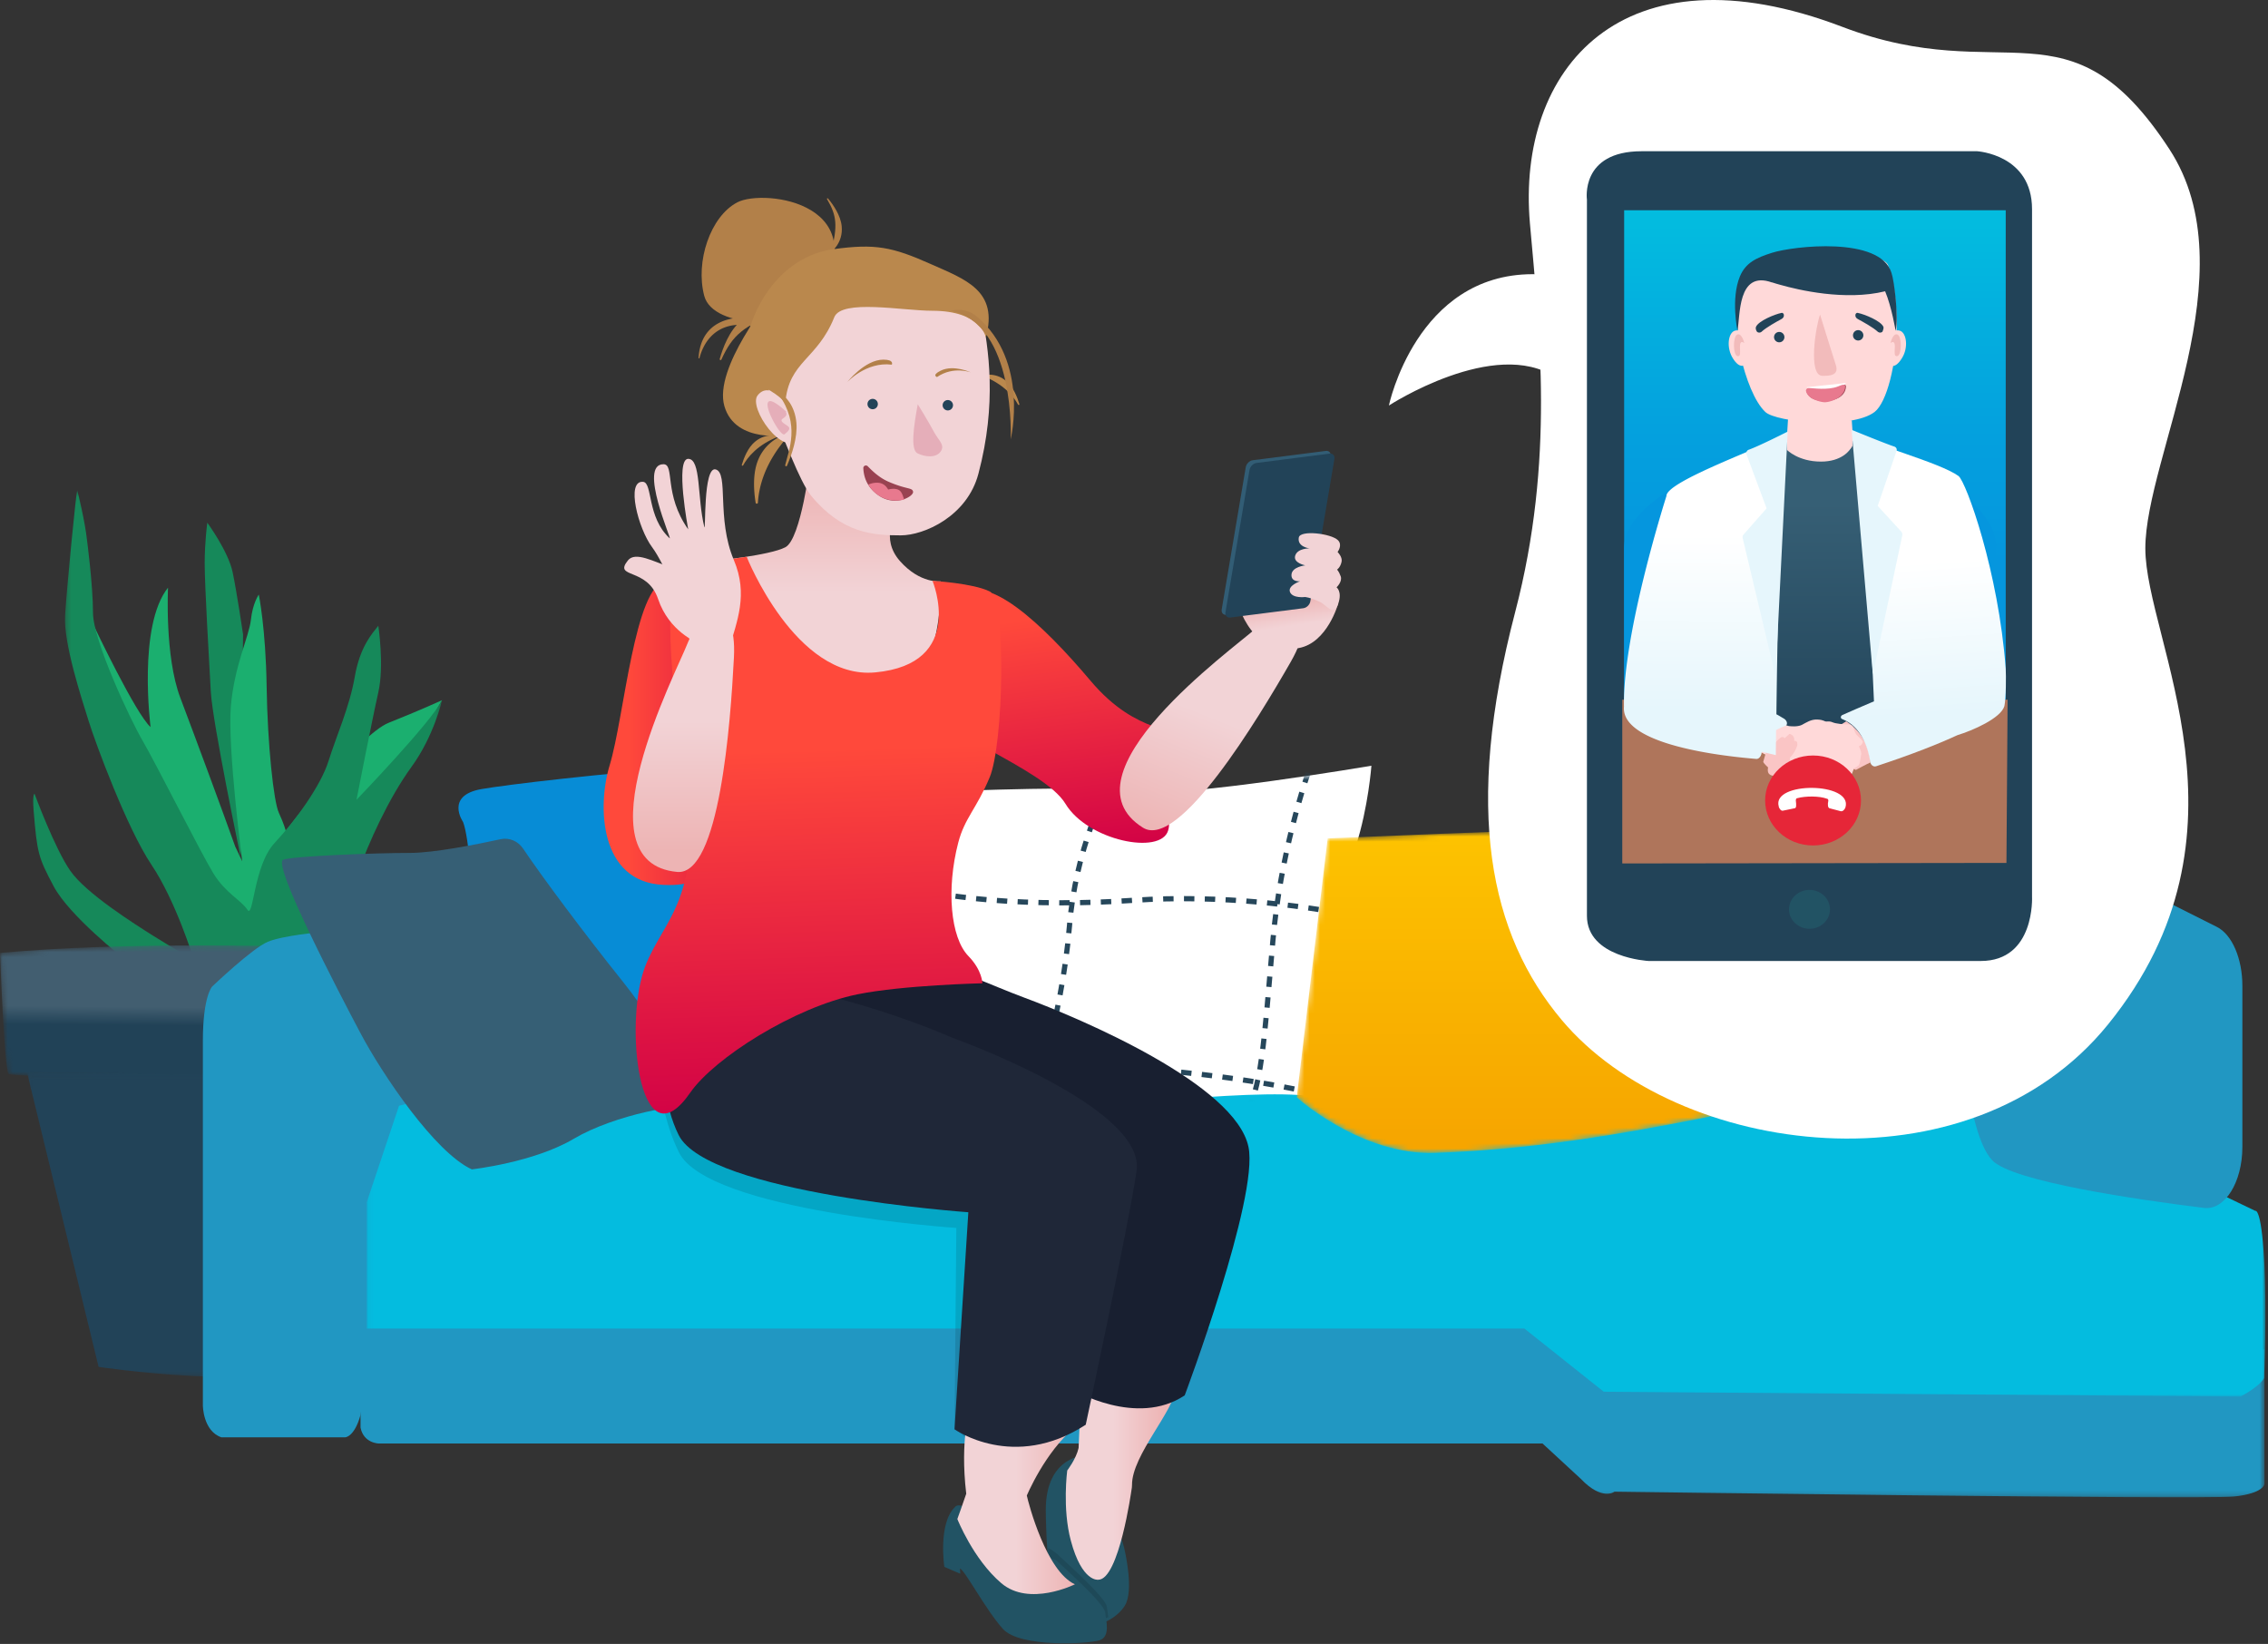 <svg width="436" height="316" xmlns="http://www.w3.org/2000/svg" xmlns:xlink="http://www.w3.org/1999/xlink"><rect width="100%" height="100%" fill="#333333" stroke="none"/><defs><linearGradient x1="50.084%" y1="43.385%" x2="49.722%" y2="56.113%" id="d"><stop stop-color="#425E70" offset="0%"/><stop stop-color="#214257" offset="100%"/></linearGradient><linearGradient x1="50%" y1="0%" x2="50%" y2="125.742%" id="y"><stop stop-color="#FDC300" offset="0%"/><stop stop-color="#F49C00" offset="100%"/></linearGradient><linearGradient x1="-.016%" y1="50.016%" x2="100.024%" y2="50.016%" id="A"><stop stop-color="#F2D3D6" offset="45.44%"/><stop stop-color="#EDB4B4" offset="91.41%"/></linearGradient><linearGradient x1="-.022%" y1="50.035%" x2="99.965%" y2="50.035%" id="B"><stop stop-color="#F2D3D6" offset="45.44%"/><stop stop-color="#EDB4B4" offset="91.41%"/></linearGradient><linearGradient x1="0%" y1="50%" x2="100%" y2="50%" id="C"><stop stop-color="#FF493B" offset="17.03%"/><stop stop-color="#D10046" offset="100%"/></linearGradient><linearGradient x1="43.648%" y1="-1.24%" x2="55.673%" y2="101.687%" id="D"><stop stop-color="#FF493B" offset="17.03%"/><stop stop-color="#D10046" offset="100%"/></linearGradient><linearGradient x1="50%" y1="100%" x2="50%" y2="0%" id="E"><stop stop-color="#F2D3D6" offset="45.44%"/><stop stop-color="#EDB4B4" offset="91.41%"/></linearGradient><linearGradient x1="49.229%" y1="14.021%" x2="51.328%" y2="117.893%" id="F"><stop stop-color="#FF493B" offset="17.03%"/><stop stop-color="#D10046" offset="76.45%"/></linearGradient><linearGradient x1="71.24%" y1="-6.28%" x2="25.419%" y2="100.165%" id="G"><stop stop-color="#F2D3D6" offset="45.44%"/><stop stop-color="#EDB4B4" offset="91.41%"/></linearGradient><linearGradient x1="59.786%" y1="94.398%" x2="46.707%" y2="23.136%" id="H"><stop stop-color="#F2D3D6" offset="45.44%"/><stop stop-color="#EDB4B4" offset="91.41%"/></linearGradient><linearGradient x1="50%" y1="0%" x2="50%" y2="100%" id="I"><stop stop-color="#F2D3D6" offset="45.44%"/><stop stop-color="#EDB4B4" offset="91.41%"/></linearGradient><linearGradient x1="49.986%" y1="99.994%" x2="49.986%" y2="-.004%" id="J"><stop stop-color="#0596DE" offset="46.15%"/><stop stop-color="#04A1DE" offset="66.58%"/><stop stop-color="#03BDDF" offset="100%"/></linearGradient><linearGradient x1="49.982%" y1="-.039%" x2="49.982%" y2="100.003%" id="K"><stop stop-color="#365F75" offset="20.15%"/><stop stop-color="#224358" offset="100%"/></linearGradient><linearGradient x1="48.673%" y1="38.081%" x2="50.33%" y2="88.789%" id="L"><stop stop-color="#FFF" offset="0%"/><stop stop-color="#E6F6FC" offset="90.9%"/></linearGradient><linearGradient x1="50.163%" y1="30.775%" x2="50.015%" y2="84.546%" id="M"><stop stop-color="#FFF" offset="0%"/><stop stop-color="#E6F6FC" offset="100%"/></linearGradient><path id="a" d="M.289.28h72.484v89.9H.289z"/><path d="M0 1.684s.839 22.972 1.677 23.305c.839.333 49.315 2.83 82.023.333 0 0 2.684-16.98 2.012-23.805 0 0-22.062-1.284-46.9-1.284C25.702.233 11.82.591 0 1.683" id="c"/><path id="f" d="M.015.14h74.307v58.575H.015z"/><path id="h" d="M0 .012h141.398v39.791H0z"/><path id="j" d="M.117.018h365.006v65.994H.117z"/><path d="M94.01.045c-6.765 1.116-35.75 5.765-42.56 4.68-7.726-1.228-37.44 0-37.44 0S5.094 48.36 3.906 52.048C2.717 55.734.142 65.362.142 65.362s19.611 1.936 30.705 1.07c11.093-.865 46.354-5.167 54.872-2.709 0 0 1.387 0 1.387-7.99 0-7.988 2.971-33.185 5.348-40.56C94.217 9.706 95 3.901 95.286 1.263A1.11 1.11 0 0094.192.03c-.06 0-.12.005-.182.015" id="l"/><path d="M94.01.045c-6.765 1.116-35.75 5.765-42.56 4.68-7.726-1.228-37.44 0-37.44 0S5.094 48.36 3.906 52.048C2.717 55.734.142 65.362.142 65.362s19.611 1.936 30.705 1.07c11.093-.865 46.354-5.167 54.872-2.709 0 0 1.387 0 1.387-7.99 0-7.988 2.971-33.185 5.348-40.56C94.217 9.706 95 3.901 95.286 1.263A1.11 1.11 0 0094.192.03c-.06 0-.12.005-.182.015" id="n"/><path d="M94.01.045c-6.765 1.116-35.75 5.765-42.56 4.68-7.726-1.228-37.44 0-37.44 0S5.094 48.36 3.906 52.048C2.717 55.734.142 65.362.142 65.362s19.611 1.936 30.705 1.07c11.093-.865 46.354-5.167 54.872-2.709 0 0 1.387 0 1.387-7.99 0-7.988 2.971-33.185 5.348-40.56C94.217 9.706 95 3.901 95.286 1.263A1.11 1.11 0 0094.192.03c-.06 0-.12.005-.182.015" id="p"/><path d="M94.01.045c-6.765 1.116-35.75 5.765-42.56 4.68-7.726-1.228-37.44 0-37.44 0S5.094 48.36 3.906 52.048C2.717 55.734.142 65.362.142 65.362s19.611 1.936 30.705 1.07c11.093-.865 46.354-5.167 54.872-2.709 0 0 1.387 0 1.387-7.99 0-7.988 2.971-33.185 5.348-40.56C94.217 9.706 95 3.901 95.286 1.263A1.11 1.11 0 0094.192.03c-.06 0-.12.005-.182.015" id="r"/><path d="M94.01.045c-6.765 1.116-35.75 5.765-42.56 4.68-7.726-1.228-37.44 0-37.44 0S5.094 48.36 3.906 52.048C2.717 55.734.142 65.362.142 65.362s19.611 1.936 30.705 1.07c11.093-.865 46.354-5.167 54.872-2.709 0 0 1.387 0 1.387-7.99 0-7.988 2.971-33.185 5.348-40.56C94.217 9.706 95 3.901 95.286 1.263A1.11 1.11 0 0094.192.03c-.06 0-.12.005-.182.015" id="t"/><path d="M94.01.045c-6.765 1.116-35.75 5.765-42.56 4.68-7.726-1.228-37.44 0-37.44 0S5.094 48.36 3.906 52.048C2.717 55.734.142 65.362.142 65.362s19.611 1.936 30.705 1.07c11.093-.865 46.354-5.167 54.872-2.709 0 0 1.387 0 1.387-7.99 0-7.988 2.971-33.185 5.348-40.56C94.217 9.706 95 3.901 95.286 1.263A1.11 1.11 0 0094.192.03c-.06 0-.12.005-.182.015" id="v"/><path d="M55.896.027c-5.943 0-49.92 1.843-49.92 1.843L.033 51.65s12.332 11.172 26.548 10.682c21.598-.744 40.606-4.537 56.058-7.61 0 0-7.132-19.666-7.726-27.655-.466-6.258-.202-17.796.506-23.684.214-1.785-1.167-3.356-2.951-3.356H55.896z" id="x"/></defs><g fill="none" fill-rule="evenodd"><path d="M46.225 164.56s-5.368-25.635-5.703-31.628c-.335-5.993-1.174-20.475-1.174-24.637 0-4.161.503-7.824.503-7.824s4.026 5.494 4.864 9.489c.839 3.995 2.013 11.985 2.013 11.985l-.168 14.65.839 16.812-1.174 11.153zm-22.477 19.643s-10.4-8.156-13.418-13.816c-3.02-5.66-3.188-6.493-3.858-14.483-.28-3.322.167-3.329.167-3.329s3.858 10.487 6.877 14.815c3.02 4.329 12.245 10.155 15.935 12.485 3.69 2.33 6.542 3.829 6.877 4.328.336.5-12.58 0-12.58 0" fill="#16895A"/><path d="M18.045 120.28s8.051 16.98 10.903 19.477c0 0-2.516-19.476 3.355-26.8 0 0-.671 13.15 2.348 21.14 3.02 7.99 8.387 22.473 10.568 28.632l1.341 2.83s-2.851-21.973-2.18-29.797c.67-7.824 3.522-13.484 3.857-16.646.336-3.163 1.51-4.828 1.51-4.828s1.342 6.492 1.51 17.645c.168 11.154 1.342 22.14 2.348 24.304 1.007 2.164 1.342 3.496 1.342 3.496s13.922-18.478 19.793-20.808c5.87-2.33 10.232-4.328 10.232-4.328s-10.903 18.81-13.251 21.307c-2.349 2.497-14.09 18.81-14.09 18.81s-3.69 5.66-7.213 5.161c-3.522-.5-7.212-4.161-9.225-6.659-2.013-2.497-4.697-10.487-6.542-12.65-1.845-2.165-13.754-25.636-15.264-27.967-1.51-2.33-1.342-12.318-1.342-12.318" fill="#1BAF6F"/><g transform="translate(12.199 94.023)"><mask id="b" fill="#fff"><use xlink:href="#a"/></mask><path d="M24.969 90.18s-3.355-10.986-8.052-17.978C12.221 65.211 6.182 48.897 4.84 44.57 3.498 40.241-.024 29.587.311 24.26.647 18.934 2.492-.21 2.66.29c.168.499 1.51 6.159 1.845 9.322 0 0 1.174 8.822 1.174 14.149s7.213 20.642 9.56 24.637c2.35 3.995 11.24 21.64 13.587 25.47 2.349 3.828 5.368 5.16 6.542 6.99 1.174 1.832 1.174-8.49 5.2-12.817 4.026-4.328 8.89-10.987 10.4-15.814 1.51-4.828 4.025-10.321 5.032-16.147 1.006-5.827 3.354-8.324 4.528-9.822 0 0 1.174 7.657 0 12.818-1.174 5.16-4.193 20.642-4.193 20.642S70.76 44.736 72.773 40.574c0 0-1.51 6.825-5.87 12.818-4.362 5.993-8.22 14.482-10.4 20.641-2.181 6.16-5.032 14.316-6.71 16.148H24.97z" fill="#16895A" mask="url(#b)"/></g><g transform="translate(0 181.49)"><mask id="e" fill="#fff"><use xlink:href="#c"/></mask><path d="M0 1.684s.839 22.972 1.677 23.305c.839.333 49.315 2.83 82.023.333 0 0 2.684-16.98 2.012-23.805 0 0-22.062-1.284-46.9-1.284C25.702.233 11.82.591 0 1.683" fill="url(#d)" mask="url(#e)"/></g><g transform="translate(5.184 206.005)"><mask id="g" fill="#fff"><use xlink:href="#f"/></mask><path d="M.015.14l13.755 56.6s30.863 4.66 46.295-.333L74.322 1.139.015.141z" fill="#224358" mask="url(#g)"/></g><g><path d="M68.777 222.167h343.966a1.858 1.858 0 001.846-1.86v-42.372c0-1.023-.83-1.86-1.846-1.86H68.777a1.858 1.858 0 00-1.846 1.86v42.372c0 1.023.831 1.86 1.846 1.86" fill="#2197C2"/><g transform="translate(293.922 248.006)"><mask id="i" fill="#fff"><use xlink:href="#h"/></mask><path d="M141.398 11.39V37.2s0 1.844-5.874 2.459c-5.873.614-119.079-.93-119.079-.93s-2.349 1.844-6.46-2.458L0 27.052V.012L141.398 11.39z" fill="#2197C2" mask="url(#i)"/></g><path d="M61.583 179.188s-7.132.615-10.103 1.844-10.697 8.603-10.697 8.603S39 191.48 39 200.083v70.059s0 4.916 3.566 6.146h23.771s1.783 0 2.972-4.302l9.624-61.217-2.493-22.977-14.857-8.604z" fill="#2197C2"/><path d="M306.429 277.476H72.874s-2.971 0-3.565-3.072v-20.895s1.485-1.844 4.605-3.073H306.43v27.04z" fill="#2197C2"/><g transform="translate(70.38 202.437)"><mask id="k" fill="#fff"><use xlink:href="#j"/></mask><path d="M334.934 16.754l28.243 13.564s1.13-.714 1.695 9.28c.565 9.995 0 22.845 0 22.845s-.565 1.427-4.519 3.569l-122.43-.93-15.25-12.136H.117V28.674L6.33 10.113S36.833 2.26 67.9 3.688c31.068 1.427 39.54 9.28 39.54 9.28s28.244-8.566 61.006-9.28c32.762-.714 42.93 9.28 42.93 9.28S243.007-1.309 277.463.118c34.457 1.428 45.754 7.14 45.754 7.14s.565 4.283 5.649 5.71c5.084 1.428 6.067 3.786 6.067 3.786" fill="#04BCDF" mask="url(#k)"/></g><path d="M426.181 178.176l-23.977-12.04-11.548 14.496-13.472 15.612s.642 21.188 5.774 26.764c3.79 4.116 28.21 7.625 40.732 9.18 3.989.495 7.383-4.896 7.383-11.724v-30.98c0-5.243-1.994-9.853-4.892-11.308" fill="#2197C2"/><path d="M161.754 149.45s.385 16.63 3.356 23.39c2.972 6.76 8.32 20.28 10.103 25.197 1.783 4.916 2.972 8.604 2.972 8.604s-13.669 3.687-25.555 2.458c-11.885-1.23-30.506-3.687-30.506-3.687L90.87 172.328s-.657-11.249-1.846-14.322c0 0-3.54-5.07 3.508-6.324 9.414-1.674 75.759-8.992 69.222-2.232" fill="#078CD6"/><path d="M263.64 147.191s-36.251 6.146-43.977 4.916c-7.726-1.229-37.44 0-37.44 0s-8.914 43.634-10.103 47.321c-1.188 3.687-3.764 13.315-3.764 13.315s19.612 1.936 30.705 1.07c11.094-.865 46.355-5.167 54.873-2.709 0 0 1.386 0 1.386-7.989s2.972-33.186 5.349-40.56c2.377-7.375 2.971-15.364 2.971-15.364" fill="#FFF"/><path d="M415.778 166.242l1.727-6.25c.34-1.235-.503-2.48-1.768-2.608-5.878-.594-20.782-1.953-25.514-.975-5.942 1.23-53.485 1.844-54.674 3.688-1.188 1.843-13.669 41.175-13.669 41.175s1.783 9.218 14.263 10.447c12.48 1.23 52.756-3.02 52.756-3.02l26.879-42.457z" fill="#365F75"/><g><g transform="translate(168.214 147.382)"><mask id="m" fill="#fff"><use xlink:href="#l"/></mask><path d="M85.796-5.81s-.153.356-.42 1.032" stroke="#26475B" stroke-width="4" mask="url(#m)"/></g><g transform="translate(168.214 147.382)"><mask id="o" fill="#fff"><use xlink:href="#n"/></mask><path d="M84.568-2.65c-2.181 5.943-6.638 19.669-8.072 35.97-1.71 19.464-2.154 28.962-5.615 34.091" stroke="#26475B" stroke-dasharray="2,2" mask="url(#o)"/></g><g transform="translate(168.214 147.382)"><mask id="q" fill="#fff"><use xlink:href="#p"/></mask><path d="M46.88-.336c-2.843 5.032-8.33 16.413-9.505 31.003-1.439 17.846-7.52 36.76-11.304 43.579" stroke="#26475B" stroke-dasharray="2,2" mask="url(#q)"/><path d="M48.598-3.158s-.222.322-.603.935" stroke="#26475B" stroke-width="4" mask="url(#q)"/></g><g transform="translate(168.214 147.382)"><mask id="s" fill="#fff"><use xlink:href="#r"/></mask><path d="M89.23 28.1c-6.584-1.174-22.14-3.63-39.76-2.41-18.514 1.282-38.14-.045-48.237-4.27" stroke="#26475B" stroke-dasharray="2,2" mask="url(#s)"/></g><g transform="translate(168.214 147.382)"><mask id="u" fill="#fff"><use xlink:href="#t"/></mask><path d="M.206 20.964a21.485 21.485 0 01-.991-.497" stroke="#26475B" stroke-dasharray="2,2" mask="url(#u)"/></g><g transform="translate(168.214 147.382)"><mask id="w" fill="#fff"><use xlink:href="#v"/></mask><path d="M80.595 61.94c-8.023-1.65-30.141-5.46-59.254-4.413-27.062.973-38.41-1.625-42.533-3.077m105.064 8.217s-.368-.093-1.078-.254" stroke="#26475B" stroke-dasharray="2,2" mask="url(#w)"/></g></g><g transform="translate(249.25 159.285)"><mask id="z" fill="#fff"><use xlink:href="#x"/></mask><path d="M55.896.027c-5.943 0-49.92 1.843-49.92 1.843L.033 51.65s12.332 11.172 26.548 10.682c21.598-.744 40.606-4.537 56.058-7.61 0 0-7.132-19.666-7.726-27.655-.466-6.258-.202-17.796.506-23.684.214-1.785-1.167-3.356-2.951-3.356H55.896z" fill="url(#y)" mask="url(#z)"/></g><g fill="#365F75"><path d="M134.086 213.006s-5.349-13.082-14.263-24.202c-7.424-9.26-15.673-20.337-19.253-25.67-.988-1.471-2.69-2.183-4.348-1.82-4.349.95-12.713 2.635-17.405 2.635-6.537 0-22.598.607-24.365 1.308-2.161.857 10.697 25.51 14.857 33.359s14.263 22.893 21.394 26.163c0 0 11.886-1.308 19.611-5.887 7.726-4.578 21.395-7.195 23.772-5.886"/></g></g><g><g fill-rule="nonzero" transform="translate(116 38)"><path d="M85.041 252.233c0 .842.07 8.449.899 12.831.81 4.382 5.532 8.747 7.47 9.202 1.956.456 5.391-1.262 6.853-3.663 1.71-2.822.07-9.974 0-10.377-.493-2.734-5.814-17.809-5.814-17.809l-1.673-.7c0 .017-7.735.017-7.735 10.516z" fill="#225364"/><path d="M85.729 264.52c.81 4.383 5.532 8.747 7.47 9.203 1.039.245 2.501-.14 3.858-.894-.07-.719-.212-1.42-.282-2.016-.247-1.805-8.633-9.202-8.932-9.535-.406-.456-1.78-1.578-2.379-1.683" fill="#000" opacity=".12"/><path d="M95.136 265.66c3.982 0 6.378-17.23 6.378-17.23.07-.35.106-.684.106-1-.053-5.696 8.315-14.513 8.315-18.51l-17.124-3.505s-1.18 5.504-1.462 14.917c-.458 2.085-2.185 4.329-2.185 4.329s-.969 7.31.687 13.462c2.15 8.08 5.285 7.537 5.285 7.537" fill="url(#A)"/><path d="M67.494 236.738c2.572 1.052 3.1 4.452 6.149 4.838l2.836 3.979c1.639-.333 7.065-3.278 8.562-3.821 1.392-6.52 13.707-40.719 14.976-49.535 1.779-12.358-35.536-25.644-35.536-25.644S42.618 156.65 17.76 154.6c-8.756-.718-8.844 17.651-3.224 28.94 5.62 11.288 53.311 14.496 53.311 14.496l-.352 38.702z" fill="#000" opacity=".12"/><path d="M96.44 271.883c-.246-1.806-8.633-9.203-8.932-9.536-2.044-2.296-7.452.789-7.452.789l-10.307-9.378c.388-.7.617-1.56-.194-2.016-1.532-.858-2.026 0-2.026 0-3.224 3.208-1.99 11.447-1.99 11.447l3.065 1.314-.07-.999c.898.193 4.95 7.94 8.262 11.604 3.295 3.663 16.49 2.874 18.587 2.19 2.079-.7 1.304-3.61 1.057-5.415z" fill="#225364"/><path d="M81.395 249.464c1.162-2.63 5.162-10.815 11.345-14.654l-22.25-2.103s-1.992 5.854-.74 16.424c-.477 1.437-1.71 4.855-1.71 4.855s3.048 7.73 8.44 12.323c5.373 4.61 14.164.227 14.164.227-5.497-2.471-8.932-15.547-9.25-17.072z" fill="url(#B)"/><path d="M26.62 77.808c5.92 3.804 7.224 15.075-1.99 26.065-9.214 10.99.317 18.335-3.524 20.088-3.84 1.752 1.78 8.659-9.602 8.133-12.262-.579-12.702-15.092-10.306-22.98 2.854-9.395 4.74-34.46 10.853-35.547 6.113-1.087 14.57 4.241 14.57 4.241z" fill="url(#C)"/><path d="M68.569 76.74c4.792-5.137 15.82 5.135 25.052 16.09s16.878 8.309 17.953 12.375c1.075 4.067-2.484-1.595-6.395 5.487-3.912 7.064 4.88 5.907 3.382 10.955-1.427 4.768-15.468 1.946-19.732-5.136-4.263-7.081-26.48-14.145-26.48-20.333 0-6.17 6.22-19.439 6.22-19.439z" fill="url(#D)"/><path d="M39.781 50.745s-1.78 14.846-4.792 16.441c-3.013 1.595-13.865 2.647-13.865 2.647l7.1 18.387s10.835 8.133 24.172 8.309c13.336.175 12.438-22.787 12.438-22.787s-3.911.526-7.823-3.891c-3.91-4.418-.704-9.01-.704-9.01L39.78 50.745z" fill="url(#E)"/><path d="M35.518 45.591s-10.13 1.84-12.262-5.521c-2.132-7.362 9.055-20.982 9.055-20.982l9.25 11.219-6.043 15.284z" fill="#BA884D"/><path d="M35.57 45.784c.141-.158-.017-.42-.229-.368a8.466 8.466 0 00-5.514 4.803c-1.18 2.664-.934 6.117-.564 8.413.036.263.423.246.44-.017.16-2.822 1.216-7.66 5.867-12.83z" fill="#BA884D"/><path d="M33.773 45.872s-2.43-.824-4.65 1.051c-1.357 1.14-2.115 3.085-2.52 4.435-.053.158.159.228.247.105.845-1.542 2.766-4.014 6.923-5.591zm39.024-11.674s2.431-.824 4.651 1.052c1.357 1.139 2.114 3.085 2.52 4.434.052.158-.16.228-.247.105-.828-1.542-2.766-3.996-6.924-5.591z" fill="#BA884D"/><path d="M31.765 25.784c.07.035.159-.052.106-.122a5.27 5.27 0 00-4-2.525c-2.889-.333-9.126.351-9.584 7.66 0 .106.141.123.177.035 1.69-6.31 7.24-7.87 13.301-5.048z" fill="#B28049"/><path d="M33.826 21.998s-3.876-1.297-7.382 1.665c-2.255 1.91-3.488 5.206-4.087 7.345-.053.193.23.315.317.122 2.167-4.785 4.299-6.503 11.152-9.132zm9.972-11.586s2.326-1.7 2.008-4.926c-.193-2.068-1.62-4.119-2.625-5.328-.088-.105-.281 0-.193.122 1.902 3.208 2.043 5.119.81 10.132z" fill="#B28049"/><path d="M34.39 25.083S29.3 35.495 33.368 43.33c1.093 2.104 4.281 11.183 6.572 13.97 5.972 7.24 11.91 7.608 17.23 7.608 4.44 0 12.755-3.629 14.922-11.85 3.56-13.444 2.026-23.926.529-31.288-1.462-7.397-37.72-15.74-38.23 3.313z" fill="#F2D3D6"/><path d="M36.222 40.736c-.88-1.385-4.351-5.627-6.589-2.717-1.814 2.349 4.95 12.06 7.84 8.308.74-.999.317-3.12-1.25-5.591z" fill="#F2D3D6"/><path d="M35.165 41.157s-3.153-3.068-3.576-1.718c-.44 1.367 2.537 6.59 3.242 6.03.687-.561 1.303-1.105.58-1.595-.721-.491-1.655-.965-.88-1.455.793-.474.74-.894.529-1.192m25.37-1.525s1.902 3.067 3.17 5.416c.864 1.578 2.115 2.436 1.234 3.681-.952 1.332-3.136 1-4.44.35-1.427-.7-.722-5.31.035-9.447z" fill="#E5AEB9"/><circle fill="#224358" cx="51.761" cy="39.667" r="1"/><circle fill="#224358" cx="66.208" cy="39.895" r="1"/><path d="M49.964 51.99a.495.495 0 01.846-.369c.88.894 2.167 2.174 3.964 2.962 3.63 1.578 4.616 1.087 4.757 1.946.123.859-3.277 2.892-6.466.806-2.466-1.612-3.03-3.75-3.1-5.346z" fill="#994251"/><path d="M50.898 55.144s1.198-.543 2.29-.298c1.093.246 1.55 1.262 1.55 1.262s.758-.28 1.622-.087c.863.192 1.074.841 1.462 2.015-.018 0-4.37 1.245-6.924-2.892z" fill="#E8798E"/><path d="M40.327 20.789C37.42 25.1 21.107 25.416 19.38 18.86 17.653 12.305 20.542 3.61 25.74.894c5.197-2.717 27.854.228 14.587 19.895z" fill="#B28049"/><path d="M34.971 39.439s-1.25-1.77-5.514-3.716c-5.567-2.542-.528-23.699 14.746-25.82 8.07-1.121 11.364-.42 18.658 2.823 6.747 2.997 13.142 5.135 10.658 14.145 0 0-.88-5.136-10.306-5.136-5.655 0-17.424-2.296-18.834 1.245-3.259 8.168-8.773 8.466-9.408 16.459z" fill="#BA884D"/><path d="M55.443 32.094c-4.968-.613-8.597 3.383-8.597 3.383s3.4-4.347 6.977-4.347c2.131 0 1.62.964 1.62.964zm8.686 2.384c3.189-2.19 6.571-.876 6.571-.876s-3.382-1.578-5.866-.35c-1.78.876-.705 1.226-.705 1.226z" fill="#B28049"/><path d="M33.685 37.809c-.123-.158.124-.403.282-.298.934.63 2.837 2.313 3.136 5.802.23 2.804-.88 6.047-1.797 8.185-.106.246-.405.14-.352-.122.634-2.752 2.942-7.765-1.269-13.567z" fill="#BA884D"/><path d="M66.79 21.753s2.66-.877 4.968 1.069c10.2 8.589 6.536 23.628 6.536 23.628s1.04-22.103-11.505-24.697z" fill="#B28049"/><path d="M32.329 147.431c-8.034 3.523-6.871 21.42 1.092 31.218 7.963 9.799 61.821 8.887 61.821 8.887l-5.003 41.612s12.262 7.257 21.511 1.07c0 0 14.27-38.02 12.262-47.73-2.484-12.025-32.03-24.627-43.357-28.817-11.434-4.242-29.863-14.338-48.326-6.24z" fill="#181F30"/><path d="M20.243 149.464c-8.756-.718-11.399 19.404-5.779 30.71 5.62 11.306 55.69 14.847 55.69 14.847l-2.66 41.717s11.381 8.133 25.229-.876c0 0 8.368-38.983 9.778-48.8 1.78-12.357-35.535-25.626-35.535-25.626s-21.864-9.903-46.723-11.972z" fill="#1F2738"/><path d="M27.537 69.027s9.39 23.628 24.682 22.226c17.671-1.63 11.047-17.599 11.047-17.599s7.787.438 10.993 2.034c3.26 1.63 2.66 29.342 0 35.722-2.554 6.118-4.792 7.783-6.043 12.55-2.308 8.87-1.515 18.265 1.956 21.823 2.678 2.752 2.678 5.224 2.678 5.224s-15.275.35-23.996 2.12c-12.12 2.455-27.554 12.253-32.17 18.914-9.425 13.62-12.456-10.955-9.25-22.454 2.732-9.833 11.558-13.269 8.528-35.18-3.03-21.91-5.162-42.085 0-43.312 5.144-1.244 11.575-2.068 11.575-2.068z" fill="url(#F)"/><path d="M103.734 121.104c6.906 4.312 22.11-20.912 28.382-31.85 6.272-10.937-2.378-10.341-6.765-6.397-4.387 3.926-37.949 28.063-21.617 38.247z" fill="url(#G)"/><path d="M11.54 51.235c-4.88 0 1.709 14.707 1.198 14.233-4.422-4.066-3.242-10.674-5.11-10.85-3.364-.298-.916 9.01 1.71 12.533 2.572 3.453 5.584 11.604 5.584 11.604.705 1.42 1.727 6.696 1.727 6.696l7.487 1.35c1.533-5.417 3.753-10.5.934-17.16-3.382-8.029-.934-16.723-3.488-17.406-2.431-.649-1.885 12.252-2.185 11.06-1.392-5.627-.599-13.094-3.1-13.094-2.555 0 0 13.55 0 13.55-4.757-6.749-2.537-12.516-4.757-12.516z" fill="#F2D3D6"/><path d="M133.667 86.573c5.532-1 7.593-8.572 7.593-8.572l-13.777-5.539-5.973 3.892s2.185 12.042 12.157 10.219z" fill="url(#H)"/><path d="M133.843 78.387L119.8 80.175c-.634.087-1.057-.386-.933-1.052l4.616-27.31c.105-.665.722-1.261 1.339-1.349l14.041-1.788c.634-.087 1.057.386.934 1.052l-4.616 27.31c-.088.665-.705 1.261-1.34 1.349z" fill="#325D75"/><path d="M134.565 78.913L120.524 80.7c-.634.087-1.057-.386-.934-1.052l4.616-27.31c.106-.665.722-1.261 1.339-1.349l14.041-1.788c.635-.087 1.057.386.934 1.052l-4.616 27.31c-.105.665-.704 1.261-1.339 1.349z" fill="#224358"/><path d="M141.278 78.001c.775-2.296-.335-3.102-.335-3.102s1.163-1.105.793-2.121c-.37-1.017-.705-1.28-.705-1.28s.652-.42.88-1.542c.177-.912-.774-1.858-.774-1.858s1.022-1.315.07-2.261c-1.321-1.298-7.24-1.999-7.523-.526-.352 1.823 2.062 2.103 2.062 2.103s-2.273-.07-2.749 1.367c-.475 1.42 1.92 1.893 1.92 1.893s-2.536.263-2.642 1.77c-.106 1.49 1.656 1.28 1.656 1.28s-2.449.842-1.938 2.086c.511 1.245 2.872.947 2.872.947s.934.035 2.871.946c1.375.631 2.626 2.963 3.542.298zM17.97 85.468s-5.356-2.086-7.452-8.308c-2.097-6.223-8.686-3.856-5.796-7.45 1.427-1.77 5.003.298 7.84 1.192 2.836.894 5.214-2.857 6.483.421 1.268 3.278-1.075 14.145-1.075 14.145z" fill="#F2D3D6"/><path d="M14.182 129.605c8.122.754 10.254-28.589 10.906-41.174.652-12.586-6.818-8.169-8.95-2.682-2.132 5.486-21.141 42.085-1.956 43.856z" fill="url(#I)"/></g></g><g fill="#FFF"><path d="M294.113 42.956c-2.6-29.627 17.657-53.964 60.081-37.786 31.23 11.908 43.525-6.098 62.85 23.51 15.432 23.642-4.625 59.126-4.625 76.725 0 17.6 22.713 54.661-7.172 91.516-26.778 33.023-82.881 25.467-104.996-.828-13.898-16.525-18.927-40.374-8.965-78.472 7.654-29.273 4.623-54.204 2.827-74.665"/><path d="M308.6 73.578s.072 5.39-9.538-1.035C287.357 64.716 267 77.95 267 77.95s5.259-25.247 27.651-25.247c10.883 0 13.949 20.875 13.949 20.875"/></g><g><g transform="translate(305 29)"><path d="M.072 137.425v9.616c0 8.06 11.852 8.682 11.852 8.682h63.85c10.515 0 9.865-12.417 9.865-12.417V11.207C85.639.692 75.087.07 75.087.07h-64.5C-1.265.07.072 9.374.072 9.374v128.051z" fill="#224358" fill-rule="nonzero"/><path d="M.361.346h73.353v125.215H.361z" transform="translate(6.866 11.069)" fill="url(#J)" fill-rule="nonzero"/><ellipse fill="#225364" fill-rule="nonzero" cx="42.855" cy="145.796" rx="3.939" ry="3.736"/><g transform="translate(6.866 18.333)"><g fill-rule="nonzero"><path d="M57.975 116.568H14.294c-7.687 0-13.933-4.766-13.933-10.534V57.995c0-5.836 7.724-11.328 15.152-14.367 10.015-4.144 31.117-5.146 42.462-.069 8.13 3.66 13.933 8.669 13.933 14.505v48.04c0 5.698-6.246 10.464-13.933 10.464z" fill="#0596DE"/><path fill="#AF755B" d="M74.076 87.166l-.223 31.373L0 118.643V87.166z"/></g><path fill="#E6F6FC" fill-rule="nonzero" d="M31.191 36.213l14.192-.24.508 2.016-16.26.752z"/><path fill="#FFD9D9" fill-rule="nonzero" d="M44.117 33.46l.328 4.828-4.882 6.333-8.126-4.584.474-7.523z"/><path d="M20.49 94.215c1.704.448 3.446.863 5.151 1.104 10.122 1.623 21.731 1.174 30.729-3.832L45.92 37.392h-1.669v1c-.544 1.002-2.176 3.004-6.058 3.004-4.354 0-6.53-2.244-6.53-2.244v-1.795c-1.923.242-2.395.138-3.012.483l-.98 10.599-7.437 45.603c.037.104.182.173.254.173z" fill="url(#K)" fill-rule="nonzero"/><path d="M51.059 3.534s1.697 3.606 1.697 11.616c0 7.524-1.914 14.91-4.262 16.713-4.407 3.363-18.892 1.976-20.987 0-2.095-1.977-3.757-6.415-4.804-10.888 0 0-1.3-9.951-.253-12.933 1.048-2.982 5.346-6.137 5.346-6.137l14.268-.867c-.036 0 7.947.52 8.995 2.496z" fill="#FFD9D9" fill-rule="nonzero"/><g fill-rule="nonzero"><path d="M21.68 16.223c1.844-.554 3.108 2.905 3.108 2.905l-1.337 3.701s-.867.796-2.168-1.245c-1.337-2.075-.94-5.015.398-5.361z" fill="#FFD9D9"/><path d="M23.451 18.61s-.47-2.041-1.373-1.626c-.867.45-.795 4.15.145 4.15.47 0 .47-.45.397-1.66-.036-1.21.362-1.21.831-.865z" fill="#F2BBBB"/></g><g fill-rule="nonzero"><path d="M53.334 16.223c-1.842-.554-3.107 2.905-3.107 2.905l1.3 3.736s.868.795 2.169-1.245c1.409-2.11.94-5.05-.362-5.396z" fill="#FFD9D9"/><path d="M51.564 18.61s.47-2.041 1.373-1.626c.867.45.795 4.15-.145 4.15-.47 0-.47-.45-.397-1.66.072-1.21-.398-1.21-.831-.865z" fill="#F2BBBB"/></g><path d="M25.698 15.508c.462-1.148 3.623-2.44 4.902-2.691.178-.072.391.071.462.323.071.394-.142.717-.533.897-.852.466-2.842 1.542-3.8 2.44-.25.179-.64.179-.853-.072-.178-.287-.285-.61-.178-.897zm24.51 0c-.464-1.148-3.64-2.44-4.924-2.691-.178-.072-.392.071-.464.323-.071.394.143.717.535.897.857.466 2.855 1.542 3.818 2.44.25.179.642.179.856-.072.107-.287.25-.61.179-.897z" fill="#224358" fill-rule="nonzero"/><circle fill="#224358" fill-rule="nonzero" cx="30.172" cy="17.468" r="1"/><circle fill="#224358" fill-rule="nonzero" cx="45.349" cy="17.122" r="1"/><path d="M38.025 13.144s1.818 5.895 3.065 9.8c.57 1.954-1.354 1.989-2.745 1.954-2.602-.279-1.176-9.452-.32-11.754z" fill="#F2BBBB" fill-rule="nonzero"/><path d="M35.412 27.775s0-.493.653-.493c.654 0 3.558.493 5.555-.317.872-.387 1.38-.493 1.38 0 0 1.022-.871 2.782-4.248 2.782-3.231-.07-3.34-1.972-3.34-1.972z" fill="#994251" fill-rule="nonzero"/><path d="M51.754 5.119C49.595-1.96 32.863-.051 28.76 1.267c-2.95.937-5.037 1.874-6.153 4.546-1.763 4.303-.468 10.375-.468 10.375.576-2.672-.072-11.624 6.621-9.23h.072c.54.173.972.312 1.512.451 3.526 1.006 12.522 3.123 20.187 1.25 1.26 2.983 2.015 7.598 2.015 7.598.612-2.498-.252-9.611-.792-11.138z" fill="#224358" fill-rule="nonzero"/><path d="M35.412 27.108s1.605.746 3.794.522c2.991-.26 3.247-.82 3.794-1.342l-7.588.82z" fill="#FFF" fill-rule="nonzero"/><g fill="#E8798E" fill-rule="nonzero"><path d="M35.303 27.741s0-.484.65-.484c.651 0 3.542.484 5.53-.312.867-.38 1.372-.484 1.372 0 0 1.004-.867 2.733-4.227 2.733-3.216-.07-3.325-1.937-3.325-1.937z"/><path d="M36.134 28.986s.723-.311 2.385-.311c1.663 0 2.096-.242 2.963-.242.253 0 .65.138.65.138s-1.047 1.245-3.107 1.418c-.83.035-2.42-.518-2.89-1.003z"/></g><path d="M44.923 100.656s2.306-1.25 2.774-1.423c0 0 0-4.965-4.648-7.916l-8.721 5.416 10.595 3.923z" fill="#FAC5C5" fill-rule="nonzero"/><path d="M25.294 96.576l4.213-5.323s2.412 1.106 2.772 1.002c0 0 1.368.173 2.232-.242.864-.45 1.764-1.106 3.024-1.037 1.26.07 1.26.38 1.692.38.433 0 .72-.069 1.26.173s2.089.38 2.629.38 1.188 0 1.368.76c.252.761.396 1.107.648 1.349s1.188 1.037 1.116 1.313c-.072.277-.396.76-.792.76 0 0 .576 1.003.468 1.625-.144.622-.18 1.798-.54 2.109 0 0-.576.449-.864.553 0 0-.396 1.486-.972 1.728-.648.242-.864.242-.864.242s-.144.864-.864 1.175c-.792.311-1.44-.173-1.44-.173s-.324 1.003-1.045 1.106c-.72.07-2.016-.622-2.016-.622s-5.112-3.041-5.328-3.456c-.072-.519-6.697-3.802-6.697-3.802z" fill="#FFD9D9" fill-rule="nonzero"/><path d="M28.03 100.184s-.964-.866-.928-1.11c.036-.242.714-2.355.714-2.355s.25-.14.393 0c0 0 1.893-2.184 2.393-2.357 0 0 .465-.138.572.243l.964-.867s1.036.139.929 1.352c0 0 .536-.139.571.45.143.485-.536 1.872-1.428 2.807 0 0 .142 1.802.071 2.183 0 0 1.75 1.11 1.822 1.179.142.069 3.714 1.94 3.464 2.183-.25.242-1.428.797-1.821.866-.393.07-.965-.139-.965-.139s-2.464 1.005-2.929.867c-.464-.139-.928-1.49.143-2.287 0 0-2.464-1.248-2.679-1.352-.178-.104-1.643.07-1.286-1.663z" fill="#FAC5C5" fill-rule="nonzero"/><g fill-rule="nonzero"><path d="M73.714 45.278c-1.373-18.782-7.624-35.973-9.07-37.08C61.105 5.604 47.482 2.006 45.639.45c0 0 1.807 28.675 2.746 51.054-2.566 1.072-4.806 2.076-6.07 2.629-.398.173-.398.692 0 .796 3.938 1.556 5.058 6.191 5.347 8.197.073.554.578 1.038 1.12.865 7.119-2.352 12.142-4.358 15.647-5.984 2.854-.865 8.383-3.251 9.033-5.603.326-1.522.326-5.88.253-7.126z" fill="url(#L)" transform="translate(0 35.973)"/><path d="M31.076 54.825c-.434-.242-.904-.554-1.446-.83C29.992 22.968 31.003.31 31.003.31 27.968 2.352 8.42 9.166 8.492 12.037c0 0-8.42 26.288-8.167 40.436v.069c-.542 6.434 14.599 9.132 25.403 10.03.542.07.975-.552 1.048-1.106 0-.104.036-.207.036-.277l2.71.658c0-1.626.036-3.217.036-4.808a14.495 14.495 0 011.807-.83c.433-.139.433-.934-.29-1.384z" fill="url(#M)" transform="translate(0 35.973)"/></g><path d="M44.084 35.282s6.235 2.565 8.206 3.224a.652.652 0 01.43.866l-3.619 10.539 4.515 4.922a.89.89 0 01.215.728L48.17 82.324l-4.085-47.042zm-12.286.345s-5.524 2.8-7.497 3.491a.705.705 0 00-.43.865l3.874 10.403-4.412 5.012a.766.766 0 00-.18.726l6.314 26.546 2.331-47.043z" fill="#E6F6FC" fill-rule="nonzero"/><ellipse fill="#E62638" cx="36.676" cy="106.537" rx="9.214" ry="8.647"/><path d="M33.656 106.092c-.219 0-.292.2-.292.468.11.835.11 1.47-.22 1.47l-2.265.468c-.293.1-.731-.368-.804-.835-1.353-4.812 14.29-4.712 12.828.2-.11.368-.511.835-.913.735l-2.157-.568c-.292-.1-.402-.635-.219-1.47 0-.2-.11-.368-.292-.368-1.426-.534-4.094-.534-5.666-.1z" fill="#FFF" fill-rule="nonzero"/></g></g></g></g></svg>